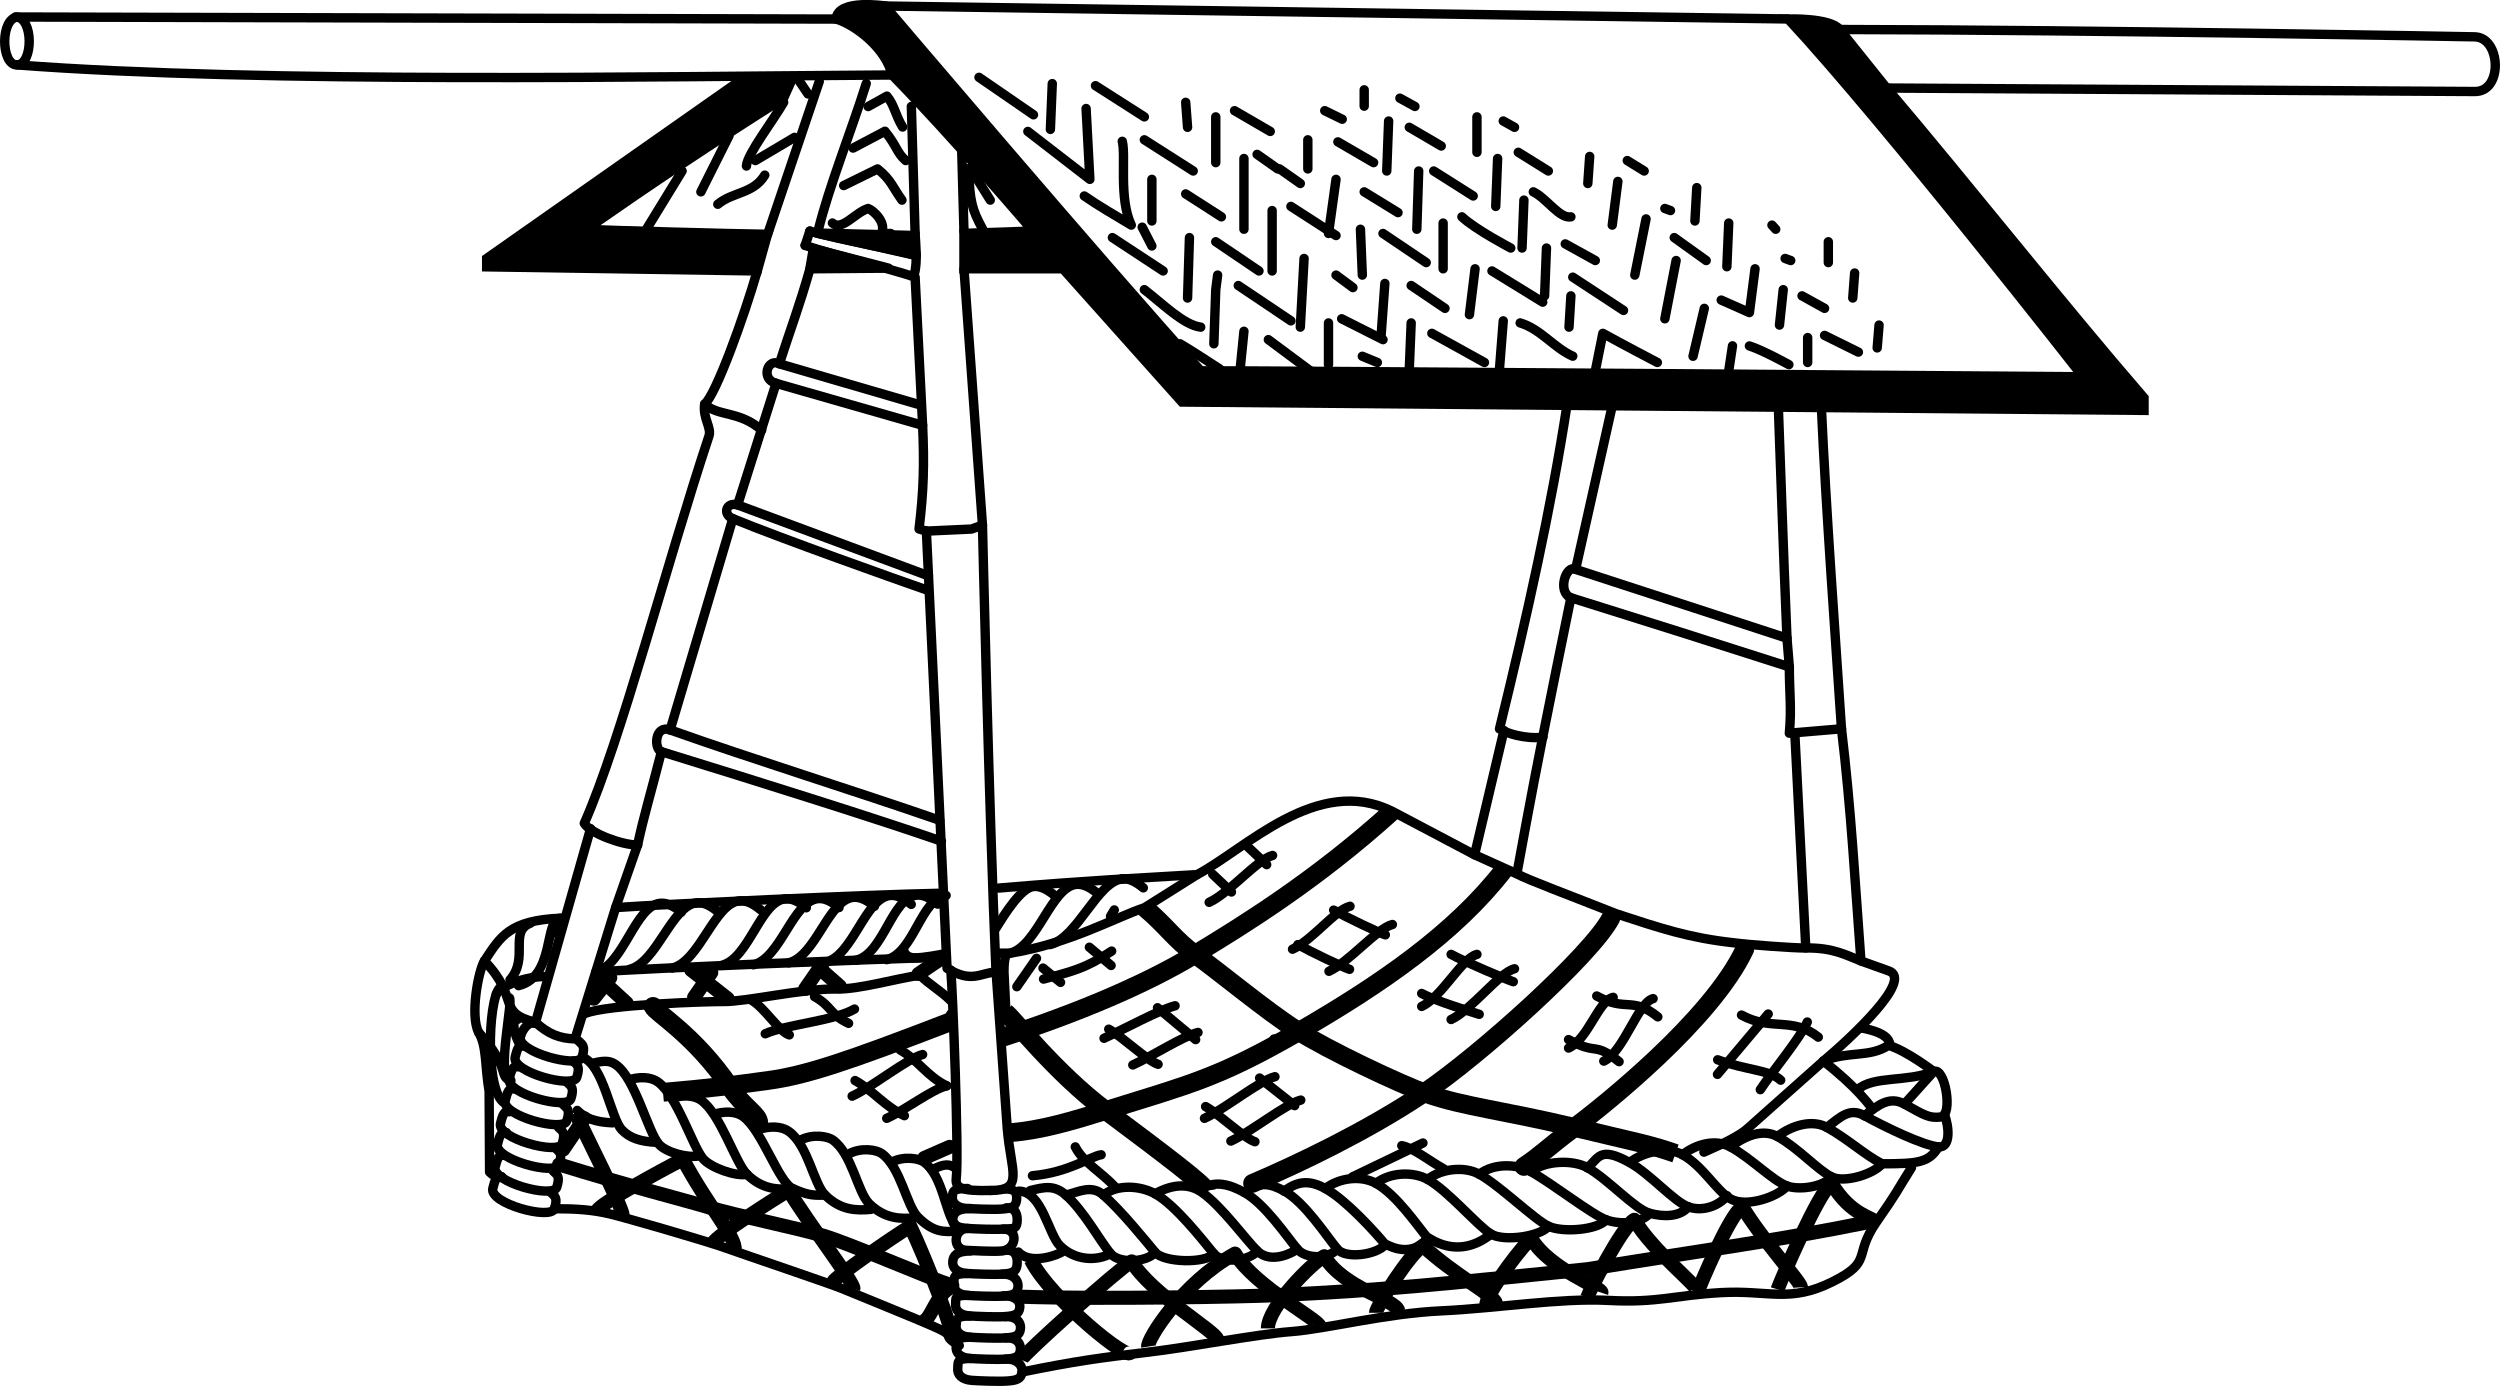 <?xml version="1.0" encoding="iso-8859-1"?>
<!-- Generator: Adobe Illustrator 11 Build 196, SVG Export Plug-In . SVG Version: 6.0.0 Build 78)  -->
<!DOCTYPE svg PUBLIC "-//W3C//DTD SVG 1.0//EN"    "http://www.w3.org/TR/2001/REC-SVG-20010904/DTD/svg10.dtd">
<svg  xmlns="http://www.w3.org/2000/svg" xmlns:xlink="http://www.w3.org/1999/xlink" xmlns:a="http://ns.adobe.com/AdobeSVGViewerExtensions/3.0/"
	 width="266.09" height="147.51" viewBox="0 0 266.09 147.51" style="overflow:visible;enable-background:new 0 0 266.09 147.51"
	 xml:space="preserve">
	<g id="Bild">
		<path style="stroke:#000000;" d="M127.8,39.47c2.39-0.06,93.9,0.63,93.9,0.63s-20.88-26.73-31.38-38.08c0,0,4.5-0.14,5.48,1.11l4.77,5.95
			c9.4,11.08,18.63,22.85,27.63,33.27v1.33l-102.4-0.89l-12.67-14.18l-10.53,0v-3.77l7.34-0.25c0,0-8.5-9.97-15-16.62
			c-0.6-2.66-3.62-5.19-5.94-5.95l0,0c0.11-2.17,5.19-1.39,5.19-1.39S117.2,27.73,127.8,39.47z"/>
		<path style="stroke:#000000;" d="M84.4,8.23l-1,2.22c-7.71,4.87-14,9.08-21,13.96c2.48,0.12,15.29,0.47,19.29,0.53l-1.09,3.9l-28.8-0.44
			v-0.89L79.27,8.23H84.4z"/>
		<line style="fill:none;stroke:#000000;stroke-linecap:round;stroke-linejoin:round;stroke-miterlimit:2;" x1="94.2" y1="0.64" x2="190.32" y2="2.02"/>
		<path style="fill:none;stroke:#000000;stroke-linecap:round;stroke-linejoin:round;stroke-miterlimit:2;" d="M89,2.03L1.95,1.81c-1.94,0-1.88,5.13-0.14,5.1C28,8.9,69.72,8.14,94.95,7.98"/>
		<path style="fill:none;stroke:#000000;stroke-linecap:round;stroke-linejoin:round;stroke-miterlimit:2;" d="M195.8,3.14c27.9,0.04,67.56,0.78,67.56,0.78c2.83,0,3.1,5.89,0.02,5.82l0,0l-62.6-0.37"/>
		<path style="stroke:#000000;stroke-linecap:round;stroke-linejoin:round;stroke-miterlimit:2;" d="M87.07,24.59c1.2-4.87,3.53-10.6,5.13-15.7"/>
		<line style="fill:none;stroke:#000000;stroke-linecap:round;stroke-linejoin:round;stroke-miterlimit:2;" x1="87.2" y1="8.67" x2="81.7" y2="24.94"/>
		<line style="fill:none;stroke:#000000;stroke-linecap:round;stroke-linejoin:round;stroke-miterlimit:2;" x1="86" y1="10" x2="84.8" y2="8.23"/>
		<line style="fill:none;stroke:#000000;stroke-linecap:round;stroke-linejoin:round;stroke-miterlimit:2;" x1="84.57" y1="14.62" x2="80.4" y2="17.09"/>
		<path style="fill:none;stroke:#000000;stroke-linecap:round;stroke-linejoin:round;stroke-miterlimit:2;" d="M79.45,17.67c0.04-1.22,2.91-4.93,3.96-6.78"/>
		<line style="fill:none;stroke:#000000;stroke-linecap:round;stroke-linejoin:round;stroke-miterlimit:2;" x1="104.2" y1="8.23" x2="110" y2="12.22"/>
		<line style="fill:none;stroke:#000000;stroke-linecap:round;stroke-linejoin:round;stroke-miterlimit:2;" x1="112" y1="8.9" x2="111.8" y2="13.77"/>
		<line style="fill:none;stroke:#000000;stroke-linecap:round;stroke-linejoin:round;stroke-miterlimit:2;" x1="121.8" y1="12.44" x2="116.6" y2="9.12"/>
		<line style="fill:none;stroke:#000000;stroke-linecap:round;stroke-linejoin:round;stroke-miterlimit:2;" x1="145.2" y1="9.56" x2="145.2" y2="11.3"/>
		<line style="fill:none;stroke:#000000;stroke-linecap:round;stroke-linejoin:round;stroke-miterlimit:2;" x1="97" y1="11.33" x2="97.4" y2="24.85"/>
		<path style="fill:none;stroke:#000000;stroke-linecap:round;stroke-linejoin:round;stroke-miterlimit:2;" d="M96.4,17.09c-1-0.89-0.87-1.45-2.21-3.12l-3.39,1.79"/>
		<path style="fill:none;stroke:#000000;stroke-linecap:round;stroke-linejoin:round;stroke-miterlimit:2;" d="M96.07,13.52c-0.79-1.29-0.88-2.35-1.67-3.29l-2,1.11"/>
		<line style="fill:none;stroke:#000000;stroke-linecap:round;stroke-linejoin:round;stroke-miterlimit:2;" x1="149" y1="10.45" x2="150.6" y2="11.33"/>
		<line style="fill:none;stroke:#000000;stroke-linecap:round;stroke-linejoin:round;stroke-miterlimit:2;" x1="126.2" y1="10.89" x2="126.4" y2="13.55"/>
		<polyline style="fill:none;stroke:#000000;stroke-linecap:round;stroke-linejoin:round;stroke-miterlimit:2;" points="115.6,11.55 116,19.09 109.4,13.99 "/>
		<line style="fill:none;stroke:#000000;stroke-linecap:round;stroke-linejoin:round;stroke-miterlimit:2;" x1="131.4" y1="11.78" x2="135.2" y2="13.99"/>
		<line style="fill:none;stroke:#000000;stroke-linecap:round;stroke-linejoin:round;stroke-miterlimit:2;" x1="141" y1="11.78" x2="142.86" y2="12.69"/>
		<line style="fill:none;stroke:#000000;stroke-linecap:round;stroke-linejoin:round;stroke-miterlimit:2;" x1="129.4" y1="12.44" x2="129.4" y2="17.31"/>
		<line style="fill:none;stroke:#000000;stroke-linecap:round;stroke-linejoin:round;stroke-miterlimit:2;" x1="157.2" y1="12.44" x2="157.2" y2="16.21"/>
		<line style="fill:none;stroke:#000000;stroke-linecap:round;stroke-linejoin:round;stroke-miterlimit:2;" x1="147.8" y1="12.88" x2="147.6" y2="18.2"/>
		<line style="fill:none;stroke:#000000;stroke-linecap:round;stroke-linejoin:round;stroke-miterlimit:2;" x1="160" y1="12.88" x2="161.2" y2="13.55"/>
		<line style="fill:none;stroke:#000000;stroke-linecap:round;stroke-linejoin:round;stroke-miterlimit:2;" x1="150" y1="13.55" x2="153.4" y2="15.54"/>
		<line style="fill:none;stroke:#000000;stroke-linecap:round;stroke-linejoin:round;stroke-miterlimit:2;" x1="77.6" y1="14.44" x2="74.6" y2="20.42"/>
		<line style="fill:none;stroke:#000000;stroke-linecap:round;stroke-linejoin:round;stroke-miterlimit:2;" x1="139.2" y1="14.88" x2="139.2" y2="17.98"/>
		<line style="fill:none;stroke:#000000;stroke-linecap:round;stroke-linejoin:round;stroke-miterlimit:2;" x1="121.8" y1="14.88" x2="127" y2="18.2"/>
		<path style="fill:none;stroke:#000000;stroke-linecap:round;stroke-linejoin:round;stroke-miterlimit:2;" d="M119.45,15.04c0.4,1.55-0.38,6.09,0.96,8.92c-1.71-1.03-3.4-1.99-5-3.1"/>
		<line style="fill:none;stroke:#000000;stroke-linecap:round;stroke-linejoin:round;stroke-miterlimit:2;" x1="142.4" y1="15.1" x2="146.2" y2="17.31"/>
		<line style="fill:none;stroke:#000000;stroke-linecap:round;stroke-linejoin:round;stroke-miterlimit:2;" x1="161.6" y1="16.21" x2="164.8" y2="18.2"/>
		<line style="fill:none;stroke:#000000;stroke-linecap:round;stroke-linejoin:round;stroke-miterlimit:2;" x1="133.8" y1="16.43" x2="136" y2="17.98"/>
		<line style="fill:none;stroke:#000000;stroke-linecap:round;stroke-linejoin:round;stroke-miterlimit:2;" x1="169.2" y1="16.65" x2="169" y2="19.53"/>
		<path style="fill:none;stroke:#000000;stroke-linecap:round;stroke-linejoin:round;stroke-miterlimit:2;" d="M103.07,17.95c0.19,3.57,0.33,4.24,1.53,6.46"/>
		<line style="fill:none;stroke:#000000;stroke-linecap:round;stroke-linejoin:round;stroke-miterlimit:2;" x1="102.6" y1="24.63" x2="102.36" y2="16.01"/>
		<line style="fill:none;stroke:#000000;stroke-linecap:round;stroke-linejoin:round;stroke-miterlimit:2;" x1="132.4" y1="16.87" x2="132.4" y2="24.4"/>
		<line style="fill:none;stroke:#000000;stroke-linecap:round;stroke-linejoin:round;stroke-miterlimit:2;" x1="159.4" y1="16.87" x2="159.2" y2="21.97"/>
		<line style="fill:none;stroke:#000000;stroke-linecap:round;stroke-linejoin:round;stroke-miterlimit:2;" x1="175" y1="18.2" x2="173.2" y2="17.09"/>
		<path style="fill:none;stroke:#000000;stroke-linecap:round;stroke-linejoin:round;stroke-miterlimit:2;" d="M96,21.3c-0.97-1.33-1.14-2.16-2.6-3.32l-3.6,1.77"/>
		<line style="fill:none;stroke:#000000;stroke-linecap:round;stroke-linejoin:round;stroke-miterlimit:2;" x1="68.8" y1="24.4" x2="72.6" y2="18.2"/>
		<line style="fill:none;stroke:#000000;stroke-linecap:round;stroke-linejoin:round;stroke-miterlimit:2;" x1="151" y1="18.2" x2="150.8" y2="24.4"/>
		<line style="fill:none;stroke:#000000;stroke-linecap:round;stroke-linejoin:round;stroke-miterlimit:2;" x1="152.6" y1="18.2" x2="156.8" y2="20.86"/>
		<line style="fill:none;stroke:#000000;stroke-linecap:round;stroke-linejoin:round;stroke-miterlimit:2;" x1="103.6" y1="18.42" x2="105.4" y2="21.3"/>
		<path style="fill:none;stroke:#000000;stroke-linecap:round;stroke-linejoin:round;stroke-miterlimit:2;" d="M81.4,18.64c-1.2,1.99-3.4,1.77-5,3.1"/>
		<line style="fill:none;stroke:#000000;stroke-linecap:round;stroke-linejoin:round;stroke-miterlimit:2;" x1="136.2" y1="17.98" x2="138.4" y2="19.53"/>
		<line style="fill:none;stroke:#000000;stroke-linecap:round;stroke-linejoin:round;stroke-miterlimit:2;" x1="122.6" y1="19.09" x2="122.6" y2="23.52"/>
		<line style="fill:none;stroke:#000000;stroke-linecap:round;stroke-linejoin:round;stroke-miterlimit:2;" x1="141.4" y1="24.85" x2="142.2" y2="19.09"/>
		<line style="fill:none;stroke:#000000;stroke-linecap:round;stroke-linejoin:round;stroke-miterlimit:2;" x1="172.2" y1="19.31" x2="171.6" y2="23.96"/>
		<line style="fill:none;stroke:#000000;stroke-linecap:round;stroke-linejoin:round;stroke-miterlimit:2;" x1="180.6" y1="19.97" x2="180.4" y2="23.52"/>
		<line style="fill:none;stroke:#000000;stroke-linecap:round;stroke-linejoin:round;stroke-miterlimit:2;" x1="145.2" y1="20.42" x2="148.8" y2="22.63"/>
		<path style="fill:none;stroke:#000000;stroke-linecap:round;stroke-linejoin:round;stroke-miterlimit:2;" d="M167.2,23.08c-1.2,0.22-2.6-1.99-4-2.66"/>
		<line style="fill:none;stroke:#000000;stroke-linecap:round;stroke-linejoin:round;stroke-miterlimit:2;" x1="126.2" y1="20.64" x2="130" y2="23.08"/>
		<line style="fill:none;stroke:#000000;stroke-linecap:round;stroke-linejoin:round;stroke-miterlimit:2;" x1="162.2" y1="21.3" x2="162" y2="26.4"/>
		<path style="fill:none;stroke:#000000;stroke-linecap:round;stroke-linejoin:round;stroke-miterlimit:2;" d="M94.8,24.85h-1c0.6-1.11-0.8-2.44-1.4-2.66c-1.4,0.44-2.8,2.44-3.8,1.55"/>
		<line style="fill:none;stroke:#000000;stroke-linecap:round;stroke-linejoin:round;stroke-miterlimit:2;" x1="137.4" y1="21.97" x2="142.2" y2="25.07"/>
		<line style="fill:none;stroke:#000000;stroke-linecap:round;stroke-linejoin:round;stroke-miterlimit:2;" x1="177.2" y1="22.19" x2="177.8" y2="22.41"/>
		<line style="fill:none;stroke:#000000;stroke-linecap:round;stroke-linejoin:round;stroke-miterlimit:2;" x1="135.4" y1="22.41" x2="135.4" y2="28.84"/>
		<path style="fill:none;stroke:#000000;stroke-linecap:round;stroke-linejoin:round;stroke-miterlimit:2;" d="M160.8,26.4c0,0-3.8-1.99-5.2-3.32"/>
		<line style="fill:none;stroke:#000000;stroke-linecap:round;stroke-linejoin:round;stroke-miterlimit:2;" x1="175.2" y1="23.3" x2="174" y2="29.28"/>
		<line style="fill:none;stroke:#000000;stroke-linecap:round;stroke-linejoin:round;stroke-miterlimit:2;" x1="153.6" y1="23.74" x2="153.6" y2="28.61"/>
		<line style="fill:none;stroke:#000000;stroke-linecap:round;stroke-linejoin:round;stroke-miterlimit:2;" x1="184" y1="23.74" x2="183.8" y2="28.39"/>
		<line style="fill:none;stroke:#000000;stroke-linecap:round;stroke-linejoin:round;stroke-miterlimit:2;" x1="189" y1="24.4" x2="188.6" y2="23.96"/>
		<line style="fill:none;stroke:#000000;stroke-linecap:round;stroke-linejoin:round;stroke-miterlimit:2;" x1="121.57" y1="24.18" x2="122.6" y2="26.18"/>
		<line style="fill:none;stroke:#000000;stroke-linecap:round;stroke-linejoin:round;stroke-miterlimit:2;" x1="144.8" y1="24.4" x2="145" y2="29.28"/>
		<line style="fill:none;stroke:#000000;stroke-linecap:round;stroke-linejoin:round;stroke-miterlimit:2;" x1="147.2" y1="24.85" x2="151.8" y2="27.95"/>
		<path style="fill:none;stroke:#000000;stroke-linecap:round;stroke-linejoin:round;stroke-miterlimit:2;" d="M82.95,38.72c1.25-3.88,2.12-6.09,3.26-10.1"/>
		<line style="fill:none;stroke:#000000;stroke-linecap:round;stroke-linejoin:round;stroke-miterlimit:2;" x1="118.4" y1="25.29" x2="123.8" y2="28.84"/>
		<line style="fill:none;stroke:#000000;stroke-linecap:round;stroke-linejoin:round;stroke-miterlimit:2;" x1="126.6" y1="25.29" x2="126.4" y2="31.72"/>
		<line style="fill:none;stroke:#000000;stroke-linecap:round;stroke-linejoin:round;stroke-miterlimit:2;" x1="181.6" y1="27.73" x2="178.2" y2="25.29"/>
		<line style="fill:none;stroke:#000000;stroke-linecap:round;stroke-linejoin:round;stroke-miterlimit:2;" x1="194.6" y1="25.73" x2="194.6" y2="27.95"/>
		<line style="fill:none;stroke:#000000;stroke-linecap:round;stroke-linejoin:round;stroke-miterlimit:2;" x1="166.6" y1="25.96" x2="169.8" y2="27.73"/>
		<line style="fill:none;stroke:#000000;stroke-linecap:round;stroke-linejoin:round;stroke-miterlimit:2;" x1="164.6" y1="26.4" x2="164.4" y2="31.49"/>
		<line style="fill:none;stroke:#000000;stroke-linecap:round;stroke-linejoin:round;stroke-miterlimit:2;" x1="134" y1="28.84" x2="129.4" y2="25.73"/>
		<line style="fill:none;stroke:#000000;stroke-linecap:round;stroke-linejoin:round;stroke-miterlimit:2;" x1="138.8" y1="27.51" x2="138.4" y2="34.82"/>
		<line style="fill:none;stroke:#000000;stroke-linecap:round;stroke-linejoin:round;stroke-miterlimit:2;" x1="190" y1="27.51" x2="190.6" y2="27.73"/>
		<line style="fill:none;stroke:#000000;stroke-linecap:round;stroke-linejoin:round;stroke-miterlimit:2;" x1="178.4" y1="27.73" x2="177.2" y2="33.93"/>
		<line style="fill:none;stroke:#000000;stroke-linecap:round;stroke-linejoin:round;stroke-miterlimit:2;" x1="131.07" y1="94.94" x2="129.08" y2="93.06"/>
		<line style="fill:none;stroke:#000000;stroke-linecap:round;stroke-linejoin:round;stroke-miterlimit:2;" x1="134.82" y1="92.03" x2="132.83" y2="90.15"/>
		<path style="fill:none;stroke:#000000;stroke-linecap:round;stroke-linejoin:round;stroke-miterlimit:2;" d="M116.8,95.08c-0.9-0.75-1.63-1.01-2.25-0.95c-2.67,0.28-4.12,6.6-7.05,7.32h-1.5"/>
		<path style="fill:none;stroke:#000000;stroke-linecap:round;stroke-linejoin:round;stroke-miterlimit:2;" d="M76.41,97.04c-0.9-0.75-1.63-1.02-2.25-0.95c-2.67,0.28-4.23,6.36-7.15,7.08"/>
		<path style="fill:none;stroke:#000000;stroke-linecap:round;stroke-linejoin:round;stroke-miterlimit:2;" d="M72.51,97.09c-0.9-0.75-1.63-1.01-2.25-0.95c-2.67,0.28-3.89,6.59-6.82,7.31"/>
		<path style="fill:none;stroke:#000000;stroke-linecap:round;stroke-linejoin:round;stroke-miterlimit:2;" d="M59.13,99.3c-0.38-0.83,1.77-1.7,0.47-1.56c-1.68,0.18-0.52,6.21-4.41,7.17"/>
		<path style="fill:none;stroke:#000000;stroke-linecap:round;stroke-linejoin:round;stroke-miterlimit:2;" d="M56.45,98.26c-2.31,0.9-0.12,3.71-2.17,6.03"/>
		<path style="fill:none;stroke:#000000;stroke-linecap:round;stroke-linejoin:round;stroke-miterlimit:2;" d="M80.95,96.83c-0.9-0.75-1.63-1.01-2.25-0.95c-2.67,0.28-4.21,6.43-7.13,7.15"/>
		<path style="fill:none;stroke:#000000;stroke-linecap:round;stroke-linejoin:round;stroke-miterlimit:2;" d="M85.82,96.62c-0.9-0.75-1.63-1.01-2.25-0.95c-2.67,0.28-3.83,6.36-6.76,7.08"/>
		<path style="fill:none;stroke:#000000;stroke-linecap:round;stroke-linejoin:round;stroke-miterlimit:2;" d="M89.3,96.6c-0.9-0.75-1.63-1.02-2.25-0.95c-2.67,0.28-3.94,6.32-6.86,7.04"/>
		<path style="fill:none;stroke:#000000;stroke-linecap:round;stroke-linejoin:round;stroke-miterlimit:2;" d="M93.07,96.46c-0.9-0.75-1.63-1.01-2.25-0.95c-2.67,0.28-3.96,6.25-6.88,6.97"/>
		<path style="fill:none;stroke:#000000;stroke-linecap:round;stroke-linejoin:round;stroke-miterlimit:2;" d="M96.99,96.26c-0.9-0.75-1.63-1.01-2.25-0.95c-2.67,0.28-3.94,6.39-6.86,7.11"/>
		<path style="fill:none;stroke:#000000;stroke-linecap:round;stroke-linejoin:round;stroke-miterlimit:2;" d="M99.8,96.23c-0.9-0.75-1.63-1.02-2.24-0.95c-2.67,0.28-3.5,6.2-6.42,6.92"/>
		<path style="fill:none;stroke:#000000;stroke-linecap:round;stroke-linejoin:round;stroke-miterlimit:2;" d="M100.7,95.31c-2.67,0.28-3.41,6.11-6.33,6.83"/>
		<path style="fill:none;stroke:#000000;stroke-linecap:round;stroke-linejoin:round;stroke-miterlimit:2;" d="M103.41,96.16"/>
		<path style="fill:none;stroke:#000000;stroke-linecap:round;stroke-linejoin:round;stroke-miterlimit:2;" d="M106.01,103.45c-0.75-17.58-1.44-47.56-1.44-47.56l-1.97-27.27"/>
		<polyline style="fill:none;stroke:#000000;stroke-linecap:round;stroke-linejoin:round;stroke-miterlimit:2;" points="104.57,55.89 103.4,56.31 98.6,56.53 "/>
		<path style="fill:none;stroke:#000000;stroke-linecap:round;stroke-linejoin:round;stroke-miterlimit:2;" d="M97.4,24.85c0.04,0.99,0.29,3.01-0.08,4.31"/>
		<line style="fill:none;stroke:#000000;stroke-linecap:round;stroke-linejoin:round;stroke-miterlimit:2;" x1="98.2" y1="45.27" x2="82.6" y2="40.8"/>
		<line style="fill:none;stroke:#000000;stroke-linecap:round;stroke-linejoin:round;stroke-miterlimit:2;" x1="82.6" y1="40.8" x2="78.51" y2="53.74"/>
		<path style="fill:none;stroke:#000000;stroke-linecap:round;stroke-linejoin:round;stroke-miterlimit:2;" d="M98.6,56.53l2.2,46.53c2.64,1.64,3.58,0.46,5.21,0.4"/>
		<line style="fill:none;stroke:#000000;stroke-linecap:round;stroke-linejoin:round;stroke-miterlimit:2;" x1="101.2" y1="107.93" x2="101" y2="108.37"/>
		<path style="fill:none;stroke:#000000;stroke-linecap:round;stroke-linejoin:round;stroke-miterlimit:2;" d="M70.4,80.01c-1.12,4.4-1.87,6.8-2.54,9.94"/>
		<path style="fill:none;stroke:#000000;stroke-linecap:round;stroke-linejoin:round;stroke-miterlimit:2;" d="M83.8,96.41"/>
		<path style="fill:none;stroke:#000000;stroke-linecap:round;stroke-linejoin:round;stroke-miterlimit:2;" d="M70,96.85"/>
		<path style="fill:none;stroke:#000000;stroke-linecap:round;stroke-linejoin:round;stroke-miterlimit:2;" d="M65.53,96.6"/>
		<path style="fill:none;stroke:#000000;stroke-linecap:round;stroke-linejoin:round;stroke-miterlimit:2;" d="M62.86,88.2L57,108.81c1.38,1.28,2.61,1.72,4.2,1.77l4.33-13.99l2.33-6.65"/>
		<path style="fill:none;stroke:#000000;stroke-linecap:round;stroke-linejoin:round;stroke-miterlimit:2;" d="M75,43.01c-0.22,1.52,0.78,2.53,0.45,3.43c-4.49,13.52-9.34,32.33-13.26,41.19c0.61,1.06,4,2.31,5.67,2.31"
			/>
		<path style="fill:none;stroke:#000000;stroke-linecap:round;stroke-linejoin:round;stroke-miterlimit:2;" d="M81.07,45.78C78.7,43.7,76.4,44.34,75,43.01c1.19-0.97,4.2-9.31,5.6-14.18"/>
		<path style="fill:none;stroke:#000000;stroke-linecap:round;stroke-linejoin:round;stroke-miterlimit:2;" d="M82.6,40.8c-1.66-0.42-0.91-2.73,0.34-2.08l14.94,4.36"/>
		<line style="fill:none;stroke:#000000;stroke-linecap:round;stroke-linejoin:round;stroke-miterlimit:2;" x1="157" y1="28.61" x2="156.4" y2="33.49"/>
		<polyline style="fill:none;stroke:#000000;stroke-linecap:round;stroke-linejoin:round;stroke-miterlimit:2;" points="183.2,31.94 186.2,33.27 186.8,28.61 "/>
		<line style="fill:none;stroke:#000000;stroke-linecap:round;stroke-linejoin:round;stroke-miterlimit:2;" x1="158.8" y1="28.84" x2="164.2" y2="32.16"/>
		<line style="fill:none;stroke:#000000;stroke-linecap:round;stroke-linejoin:round;stroke-miterlimit:2;" x1="197.4" y1="29.06" x2="197.2" y2="31.72"/>
		<path style="fill:none;stroke:#000000;stroke-linecap:round;stroke-linejoin:round;stroke-miterlimit:2;" d="M144,30.61c0,0-1.2-0.89-1.8-1.33"/>
		<line style="fill:none;stroke:#000000;stroke-linecap:round;stroke-linejoin:round;stroke-miterlimit:2;" x1="167.4" y1="29.5" x2="172.8" y2="33.04"/>
		<line style="fill:none;stroke:#000000;stroke-linecap:round;stroke-linejoin:round;stroke-miterlimit:2;" x1="147.2" y1="36.15" x2="142.8" y2="33.93"/>
		<line style="fill:none;stroke:#000000;stroke-linecap:round;stroke-linejoin:round;stroke-miterlimit:2;" x1="147" y1="35.7" x2="147.4" y2="30.17"/>
		<line style="fill:none;stroke:#000000;stroke-linecap:round;stroke-linejoin:round;stroke-miterlimit:2;" x1="131.8" y1="30.39" x2="137.4" y2="34.15"/>
		<line style="fill:none;stroke:#000000;stroke-linecap:round;stroke-linejoin:round;stroke-miterlimit:2;" x1="150.2" y1="30.39" x2="153.8" y2="32.82"/>
		<path style="fill:none;stroke:#000000;stroke-linecap:round;stroke-linejoin:round;stroke-miterlimit:2;" d="M127.8,34.82c-1.8-0.22-4-2.44-6-3.99"/>
		<polyline style="fill:none;stroke:#000000;stroke-linecap:round;stroke-linejoin:round;stroke-miterlimit:2;" points="129.2,36.59 129.4,30.83 129.6,29.28 "/>
		<line style="fill:none;stroke:#000000;stroke-linecap:round;stroke-linejoin:round;stroke-miterlimit:2;" x1="189.8" y1="30.83" x2="189.4" y2="34.6"/>
		<line style="fill:none;stroke:#000000;stroke-linecap:round;stroke-linejoin:round;stroke-miterlimit:2;" x1="167.2" y1="31.49" x2="167" y2="34.82"/>
		<line style="fill:none;stroke:#000000;stroke-linecap:round;stroke-linejoin:round;stroke-miterlimit:2;" x1="191.8" y1="31.49" x2="194.2" y2="32.82"/>
		<line style="fill:none;stroke:#000000;stroke-linecap:round;stroke-linejoin:round;stroke-miterlimit:2;" x1="181.4" y1="32.82" x2="180.2" y2="37.92"/>
		<line style="fill:none;stroke:#000000;stroke-linecap:round;stroke-linejoin:round;stroke-miterlimit:2;" x1="160" y1="34.15" x2="159.6" y2="39.25"/>
		<path style="fill:none;stroke:#000000;stroke-linecap:round;stroke-linejoin:round;stroke-miterlimit:2;" d="M161.8,34.37c2.2,0.66,3.6,2.66,5.6,3.54"/>
		<line style="fill:none;stroke:#000000;stroke-linecap:round;stroke-linejoin:round;stroke-miterlimit:2;" x1="141.4" y1="38.81" x2="141.4" y2="34.37"/>
		<line style="fill:none;stroke:#000000;stroke-linecap:round;stroke-linejoin:round;stroke-miterlimit:2;" x1="150.2" y1="34.37" x2="150" y2="39.25"/>
		<line style="fill:none;stroke:#000000;stroke-linecap:round;stroke-linejoin:round;stroke-miterlimit:2;" x1="200" y1="34.6" x2="199.8" y2="37.03"/>
		<line style="fill:none;stroke:#000000;stroke-linecap:round;stroke-linejoin:round;stroke-miterlimit:2;" x1="132.4" y1="35.26" x2="132" y2="39.25"/>
		<path style="fill:none;stroke:#000000;stroke-linecap:round;stroke-linejoin:round;stroke-miterlimit:2;" d="M176.4,38.58c0,0-3.8-1.99-5.8-3.1l-0.8,3.99"/>
		<line style="fill:none;stroke:#000000;stroke-linecap:round;stroke-linejoin:round;stroke-miterlimit:2;" x1="152.4" y1="35.48" x2="158" y2="38.58"/>
		<line style="fill:none;stroke:#000000;stroke-linecap:round;stroke-linejoin:round;stroke-miterlimit:2;" x1="194.2" y1="35.7" x2="197.8" y2="37.48"/>
		<line style="fill:none;stroke:#000000;stroke-linecap:round;stroke-linejoin:round;stroke-miterlimit:2;" x1="192.4" y1="35.93" x2="192.4" y2="38.58"/>
		<path style="fill:none;stroke:#000000;stroke-linecap:round;stroke-linejoin:round;stroke-miterlimit:2;" d="M129.82,39.27c0,0-3.42-2.24-4.22-2.68"/>
		<line style="fill:none;stroke:#000000;stroke-linecap:round;stroke-linejoin:round;stroke-miterlimit:2;" x1="184.4" y1="36.81" x2="184" y2="39.47"/>
		<path style="fill:none;stroke:#000000;stroke-linecap:round;stroke-linejoin:round;stroke-miterlimit:2;" d="M190.4,38.81c0,0-2.8-1.55-4.2-1.99"/>
		<line style="fill:none;stroke:#000000;stroke-linecap:round;stroke-linejoin:round;stroke-miterlimit:2;" x1="139.57" y1="39.55" x2="135" y2="36.15"/>
		<line style="fill:none;stroke:#000000;stroke-linecap:round;stroke-linejoin:round;stroke-miterlimit:2;" x1="145" y1="37.92" x2="146.6" y2="38.58"/>
		<line style="fill:none;stroke:#000000;stroke-linecap:round;stroke-linejoin:round;stroke-miterlimit:2;" x1="85.7" y1="26.12" x2="86.2" y2="24.59"/>
		<path style="fill:none;stroke:#000000;stroke-linecap:round;stroke-linejoin:round;stroke-miterlimit:2;" d="M160.07,77.77c0.07,0.16,2.12,0.92,4.13,0.7"/>
		<polyline style="fill:none;stroke:#000000;stroke-linecap:round;stroke-linejoin:round;stroke-miterlimit:2;" points="171.61,43.15 167.7,60.6 190.2,67.93 "/>
		<path style="fill:none;stroke:#000000;stroke-linecap:round;stroke-linejoin:round;stroke-miterlimit:2;" d="M167.2,63.62c-1.5-0.62-0.5-3.58,0.5-3.02"/>
		<path style="fill:none;stroke:#000000;stroke-linecap:round;stroke-linejoin:round;stroke-miterlimit:2;" d="M164.2,78.46c0.82-4.08,1.98-9.94,3-14.84c7.62,2.38,15.67,4.92,23.25,7.36"/>
		<path style="fill:none;stroke:#000000;stroke-linecap:round;stroke-linejoin:round;stroke-miterlimit:2;" d="M164.2,78.46c-1.14,5.68-2.75,14.53-2.75,14.53"/>
		<path style="fill:none;stroke:#000000;stroke-linecap:round;stroke-linejoin:round;stroke-miterlimit:2;" d="M159.6,77.58c2.92-11.93,5.53-23.67,7.18-34.43"/>
		<path style="fill:none;stroke:#000000;stroke-linecap:round;stroke-linejoin:round;stroke-miterlimit:2;" d="M199.32,118.06c-0.28-0.35-1.65-2.33-5.25-5.12"/>
		<path style="fill:none;stroke:#000000;stroke-linecap:round;stroke-linejoin:round;stroke-miterlimit:2;" d="M185.2,120.97"/>
		<path style="fill:none;stroke:#000000;stroke-linecap:round;stroke-linejoin:round;stroke-miterlimit:2;" d="M189.53,114.97c-1.2-1.11-3.71-1.06-6.71-2.17"/>
		<line style="fill:none;stroke:#000000;stroke-linecap:round;stroke-linejoin:round;stroke-miterlimit:2;" x1="182.8" y1="114.35" x2="188.2" y2="107.93"/>
		<path style="fill:none;stroke:#000000;stroke-linecap:round;stroke-linejoin:round;stroke-miterlimit:2;" d="M192.36,108.78c-0.8,1.77-3.8,5.36-5,7.2"/>
		<path style="fill:none;stroke:#000000;stroke-linecap:round;stroke-linejoin:round;stroke-miterlimit:2;" d="M198.07,102.27c-0.6-7.98-1.04-16.11-2.07-24.7c-0.64-9.69-1.64-23.17-2.14-34.24"/>
		<path style="fill:none;stroke:#000000;stroke-linecap:round;stroke-linejoin:round;stroke-miterlimit:2;" d="M98.6,56.53l-0.78-0.23c0.5-4.15,0.56-6.92,0.38-11.03L97.4,29.5c-2.83-0.96-8.21-2.21-11.71-3.38"/>
		<path style="fill:none;stroke:#000000;stroke-linecap:round;stroke-linejoin:round;stroke-miterlimit:2;" d="M189.28,43.33c0.37,9.72,0.44,13.13,0.92,24.6l0.25,3.05c0,2.77,0.25,4.38,0,7.06l0,0l0.58-0.05l4.98-0.42"
			/>
		<line style="fill:none;stroke:#000000;stroke-linecap:round;stroke-linejoin:round;stroke-miterlimit:2;" x1="156.95" y1="90.97" x2="160.07" y2="77.77"/>
		<line style="fill:none;stroke:#000000;stroke-linecap:round;stroke-linejoin:round;stroke-miterlimit:2;" x1="118.6" y1="96.85" x2="118.2" y2="97.52"/>
		<line style="fill:none;stroke:#000000;stroke-linecap:round;stroke-linejoin:round;stroke-miterlimit:2;" x1="108.23" y1="105.02" x2="110.32" y2="102"/>
		<line style="fill:none;stroke:#000000;stroke-linecap:round;stroke-linejoin:round;stroke-miterlimit:2;" x1="72.8" y1="102.83" x2="72.8" y2="102.83"/>
		<line style="fill:none;stroke:#000000;stroke-linecap:round;stroke-linejoin:round;stroke-miterlimit:2;" x1="120.4" y1="104.6" x2="120.4" y2="104.6"/>
		<path style="fill:none;stroke:#000000;stroke-linecap:round;stroke-linejoin:round;stroke-miterlimit:2;" d="M62.26,107.88c2.25-0.97,13.28-1.3,14.74-1.28c2.38,0.04,8.45-1.4,12-1.33c2.5,0.05,6.44-1.15,8.94-1.47
			c0.94,0.97,2.12,1.59,3.25,2.7"/>
		<line style="fill:none;stroke:#000000;stroke-linecap:round;stroke-linejoin:round;stroke-miterlimit:2;" x1="116.6" y1="106.38" x2="116.6" y2="106.38"/>
		<path style="fill:none;stroke:#000000;stroke-linecap:round;stroke-linejoin:round;stroke-miterlimit:2;" d="M68.4,107.04"/>
		<line style="fill:none;stroke:#000000;stroke-linecap:round;stroke-linejoin:round;stroke-miterlimit:2;" x1="113" y1="107.71" x2="113" y2="107.71"/>
		<line style="fill:none;stroke:#000000;stroke-linecap:round;stroke-linejoin:round;stroke-miterlimit:2;" x1="135.6" y1="110.59" x2="135.8" y2="110.59"/>
		<line style="fill:none;stroke:#000000;stroke-linecap:round;stroke-linejoin:round;stroke-miterlimit:2;" x1="134.07" y1="114.74" x2="137.8" y2="117.68"/>
		<line style="fill:none;stroke:#000000;stroke-linecap:round;stroke-linejoin:round;stroke-miterlimit:2;" x1="123.2" y1="107.26" x2="127.26" y2="110.65"/>
		<line style="fill:none;stroke:#000000;stroke-linecap:round;stroke-linejoin:round;stroke-miterlimit:2;" x1="115.95" y1="100.82" x2="118.26" y2="102.76"/>
		<line style="fill:none;stroke:#000000;stroke-linecap:round;stroke-linejoin:round;stroke-miterlimit:2;" x1="111.01" y1="103.04" x2="112.88" y2="104.56"/>
		<path style="fill:none;stroke:#000000;stroke-linecap:round;stroke-linejoin:round;stroke-miterlimit:2;" d="M65.4,119.23"/>
		<path style="fill:none;stroke:#000000;stroke-linecap:round;stroke-linejoin:round;stroke-miterlimit:2;" d="M90,122.77"/>
		<path style="fill:none;stroke:#000000;stroke-linecap:round;stroke-linejoin:round;stroke-miterlimit:2;" d="M101.73,124.65"/>
		<path style="fill:none;stroke:#000000;stroke-linecap:round;stroke-linejoin:round;stroke-miterlimit:2;" d="M99.7,122.77"/>
		<path style="fill:none;stroke:#000000;stroke-linecap:round;stroke-linejoin:round;stroke-miterlimit:2;" d="M101.16,131.79"/>
		<path style="fill:none;stroke:#000000;stroke-linecap:round;stroke-linejoin:round;stroke-miterlimit:2;" d="M105.42,126.71c-2.98,0.07-3.77-0.21-3.64-1.3c0.3-2.61-0.39-20.15-0.58-22.16"/>
		<path style="fill:none;stroke:#000000;stroke-linecap:round;stroke-linejoin:round;stroke-miterlimit:2;" d="M105.42,126.71c3.66,0,2.16-2,1.79-6.6l-1.19-16.66"/>
		<path style="fill:none;stroke:#000000;stroke-linecap:round;stroke-linejoin:round;stroke-miterlimit:2;" d="M109.89,125.14c3.9-0.35,6.22-2.08,7.31-2.23"/>
		<path style="fill:none;stroke:#000000;stroke-linecap:round;stroke-linejoin:round;stroke-miterlimit:2;" d="M114.45,122.07c0.83,1.66,2.85,2.74,4.25,4.29"/>
		<path style="fill:none;stroke:#000000;stroke-linecap:round;stroke-linejoin:round;stroke-miterlimit:2;" d="M151.2,122.11"/>
		<path style="fill:none;stroke:#000000;stroke-linecap:round;stroke-linejoin:round;stroke-miterlimit:2;" d="M153.7,124.43c-1.5-0.83-3.3-2.27-4.5-2.49"/>
		<line style="fill:none;stroke:#000000;stroke-linecap:round;stroke-linejoin:round;stroke-miterlimit:2;" x1="151.45" y1="121.66" x2="143.95" y2="125.26"/>
		<path style="fill:none;stroke:#000000;stroke-linecap:round;stroke-linejoin:round;stroke-miterlimit:2;" d="M108.68,127.86"/>
		<path style="fill:none;stroke:#000000;stroke-linecap:round;stroke-linejoin:round;stroke-miterlimit:2;" d="M103.88,129.17"/>
		<path style="fill:none;stroke:#000000;stroke-linecap:round;stroke-linejoin:round;stroke-miterlimit:2;" d="M1.66,1.8c1.94,0,1.88,5.13,0.14,5.1"/>
		<path style="fill:none;stroke:#000000;stroke-linecap:round;stroke-linejoin:round;stroke-miterlimit:2;" d="M97.49,27.19c-2.54-0.72-8.23-1.69-11.29-2.59"/>
		<polygon style="stroke:#000000;stroke-linecap:round;stroke-linejoin:round;stroke-miterlimit:2;" points="97.49,27.19 86.88,24.8 97.21,25.06 "/>
		<polygon style="stroke:#000000;stroke-linecap:round;stroke-linejoin:round;stroke-miterlimit:2;" points="86.2,28.61 94.57,28.54 86.57,26.46 "/>
		<path style="fill:none;stroke:#000000;stroke-linecap:round;stroke-linejoin:round;stroke-miterlimit:2;" d="M141.95,96.87c1.38,0.77,4.78,2.4,5.5,2.63"/>
		<path style="fill:none;stroke:#000000;stroke-linecap:round;stroke-linejoin:round;stroke-miterlimit:2;" d="M138.14,100.54c1.38,0.77,4.78,2.4,5.5,2.63"/>
		<path style="fill:none;stroke:#000000;stroke-linecap:round;stroke-linejoin:round;stroke-miterlimit:2;" d="M151.32,105.74c1.38,0.77,5.4,1.99,6.12,2.22"/>
		<path style="fill:none;stroke:#000000;stroke-linecap:round;stroke-linejoin:round;stroke-miterlimit:2;" d="M128.32,117.78c1.44,0.8,4.14,3.39,5.25,3.74"/>
		<path style="fill:none;stroke:#000000;stroke-linecap:round;stroke-linejoin:round;stroke-miterlimit:2;" d="M79.95,106.43c1.44,0.8,2.94,3.36,4.06,3.72"/>
		<path style="fill:none;stroke:#000000;stroke-linecap:round;stroke-linejoin:round;stroke-miterlimit:2;" d="M91.01,115.01c1.86,1.03,3.19,2.77,5.25,3.74"/>
		<path style="fill:none;stroke:#000000;stroke-linecap:round;stroke-linejoin:round;stroke-miterlimit:2;" d="M86.7,106.08c1.86,1.03,1.56,1.87,3.62,2.84"/>
		<path style="fill:none;stroke:#000000;stroke-linecap:round;stroke-linejoin:round;stroke-miterlimit:2;" d="M95.82,111.76c1.86,1.03,2.88,2.84,4.94,3.81"/>
		<path style="fill:none;stroke:#000000;stroke-linecap:round;stroke-linejoin:round;stroke-miterlimit:2;" d="M118.01,109.54c1.44,0.8,4.14,3.39,5.25,3.74"/>
		<path style="fill:none;stroke:#000000;stroke-linecap:round;stroke-linejoin:round;stroke-miterlimit:2;" d="M169.95,106.01c3.14,1.74,3.75,0,6.5,2.22"/>
		<path style="fill:none;stroke:#000000;stroke-linecap:round;stroke-linejoin:round;stroke-miterlimit:2;" d="M185.36,108.04c3.14,1.74,5.42,0.14,8.17,2.35"/>
		<path style="fill:none;stroke:#000000;stroke-linecap:round;stroke-linejoin:round;stroke-miterlimit:2;" d="M166.95,110.65c3.14,1.74,2.62,0.14,5.38,2.35"/>
		<path style="fill:none;stroke:#000000;stroke-linecap:round;stroke-linejoin:round;stroke-miterlimit:2;" d="M154.45,101.58c1.38,0.77,5.9,2.68,6.62,2.91"/>
		<path style="fill:none;stroke:#000000;stroke-linecap:round;stroke-linejoin:round;stroke-miterlimit:2;" d="M137.57,101.03c2.12-0.97,4.5-4.15,6.12-4.57"/>
		<path style="fill:none;stroke:#000000;stroke-linecap:round;stroke-linejoin:round;stroke-miterlimit:2;" d="M151.32,107.12c2.12-0.97,4.25-5.12,5.88-5.54"/>
		<path style="fill:none;stroke:#000000;stroke-linecap:round;stroke-linejoin:round;stroke-miterlimit:2;" d="M128.2,119.03c2.12-0.97,5.88-4.02,7.5-4.43"/>
		<path style="fill:none;stroke:#000000;stroke-linecap:round;stroke-linejoin:round;stroke-miterlimit:2;" d="M90.7,116.67c2.12-0.97,5.88-4.01,7.5-4.43"/>
		<path style="fill:none;stroke:#000000;stroke-linecap:round;stroke-linejoin:round;stroke-miterlimit:2;" d="M81.45,110.03c2.12-0.97,7.38-1.38,9.5-2.63"/>
		<path style="fill:none;stroke:#000000;stroke-linecap:round;stroke-linejoin:round;stroke-miterlimit:2;" d="M94.38,119.03c2.12-0.97,4.75-3.05,6.38-3.46"/>
		<path style="fill:none;stroke:#000000;stroke-linecap:round;stroke-linejoin:round;stroke-miterlimit:2;" d="M117.51,110.51c2.12-0.97,5.94-3.05,7.56-3.46"/>
		<path style="fill:none;stroke:#000000;stroke-linecap:round;stroke-linejoin:round;stroke-miterlimit:2;" d="M111.07,104.21c3.06-0.83,4.44-1.11,7.25-2.98"/>
		<path style="fill:none;stroke:#000000;stroke-linecap:round;stroke-linejoin:round;stroke-miterlimit:2;" d="M120.57,113.35c2.12-0.97,5.31-3.05,6.94-3.46"/>
		<path style="fill:none;stroke:#000000;stroke-linecap:round;stroke-linejoin:round;stroke-miterlimit:2;" d="M166.95,111.55c2.12-0.97,3.12-4.99,4.75-5.4"/>
		<path style="fill:none;stroke:#000000;stroke-linecap:round;stroke-linejoin:round;stroke-miterlimit:2;" d="M170.7,112.94c2.12-0.97,3.62-6.23,5.25-6.65"/>
		<path style="fill:none;stroke:#000000;stroke-linecap:round;stroke-linejoin:round;stroke-miterlimit:2;" d="M154.45,108.51c2.12-0.97,5.12-4.99,6.75-5.4"/>
		<path style="fill:none;stroke:#000000;stroke-linecap:round;stroke-linejoin:round;stroke-miterlimit:2;" d="M131.01,121.45c2.12-0.97,5.81-3.95,7.44-4.36"/>
		<path style="fill:none;stroke:#000000;stroke-linecap:round;stroke-linejoin:round;stroke-miterlimit:2;" d="M141.45,103.38c2.12-0.97,5.12-4.57,6.75-4.98"/>
		<path style="fill:none;stroke:#000000;stroke-linecap:round;stroke-linejoin:round;stroke-miterlimit:2;" d="M128.7,96.04c2.12-0.97,5.13-4.57,6.75-4.99"/>
		<line style="fill:none;stroke:#000000;stroke-linecap:round;stroke-linejoin:round;stroke-miterlimit:2;" x1="191.03" y1="77.99" x2="192.2" y2="100.89"/>
		<path style="fill:none;stroke:#000000;stroke-linecap:round;stroke-linejoin:round;stroke-miterlimit:2;" d="M106.32,94.52c10.27-0.86,13.88-0.99,21.08-1.43"/>
		<path style="fill:none;stroke:#000000;stroke-linecap:round;stroke-linejoin:round;stroke-miterlimit:2;" d="M181.36,122.63c2.33-1.01,3.92-1.85,4.64-2.51l8.07-7.18c2.96-2.49,9.64-8.69,6.96-9.6l-2.96-1.06
			c-1.54-0.6-2.96-1.43-5.88-1.38c-1.13,0.02-5.92-0.32-7.62-0.55c-4.78-0.52-7.81-1.54-12.54-3.09c-4.62-1.83-9.47-3.63-10.58-4.25
			l-4.5-2.03l-8.75-4.62c-8-3.99-15.63,4.02-20.8,6.74l-5.58,3.51c-3.12,1.04-7.94,3.81-14.31,4.85c-0.38,0.07-0.65,0.21-0.65,1.98
			l0.21,4.38"/>
		<path style="fill:none;stroke:#000000;stroke-width:2;stroke-linejoin:round;stroke-miterlimit:2;" d="M121.82,96.6c2.34,1.96,3.25,3.46,5.38,4.98c2.7,1.94,7.5,5.95,10.75,8.03c3.43,2.19,11.09,5.79,13.88,6.79
			c3.88,1.38,8.25,1.8,15.75,3.6c6.7,1.61,8,1.8,10.75,2.77"/>
		<path style="fill:none;stroke:#000000;stroke-width:2;stroke-linejoin:round;stroke-miterlimit:2;" d="M106.61,110.44c8.12-2.63,15.33-5.68,20.58-8.86s12.88-7.89,21-15.23"/>
		<path style="fill:none;stroke:#000000;stroke-width:2;stroke-linejoin:round;stroke-miterlimit:2;" d="M70.57,116.26c4.99-0.43,6.99-0.69,11.12-1.25c4.12-0.55,8.62-2.08,19.38-6.23"/>
		<path style="fill:none;stroke:#000000;stroke-width:2;stroke-linejoin:round;stroke-miterlimit:2;" d="M107.57,120.55c3.24-0.25,6.57-1.25,10.12-2.35c8.98-2.8,12-3.46,20.63-8.45
			c8.62-4.99,16.5-10.39,21.75-17.17"/>
		<path style="fill:none;stroke:#000000;stroke-width:2;stroke-linejoin:round;stroke-miterlimit:2;" d="M107.07,107.81c0.69,0.49,5.25,6.37,10.62,10.39c6.06,4.53,10.62,7.96,10.69,8.52"/>
		<path style="fill:none;stroke:#000000;stroke-width:2;stroke-linecap:round;stroke-linejoin:round;stroke-miterlimit:2;" d="M69.51,107.12c0.19,0.62,4.4,2.99,8.19,8.59c1.5,2.21,3.06,2.91,3.06,3.81"/>
		<path style="fill:none;stroke:#000000;stroke-width:2;stroke-linecap:round;stroke-linejoin:round;stroke-miterlimit:2;" d="M133.32,125.95c4.88-2.08,12.13-5.54,18.13-9.55s18-14.82,20-18.69"/>
		<path style="fill:none;stroke:#000000;stroke-width:2;stroke-linecap:round;stroke-linejoin:round;stroke-miterlimit:2;" d="M162.2,124.15c1.88-1.25,2.25-1.8,5.38-4.15c3.12-2.35,14.62-11.49,18.12-18.97"/>
		<path style="fill:none;stroke:#000000;stroke-linecap:round;stroke-linejoin:round;stroke-miterlimit:2;" d="M63.45,103.45c5.59-0.39,29.92-1.41,36.92-1.55"/>
		<path style="fill:none;stroke:#000000;stroke-linecap:round;stroke-linejoin:round;stroke-miterlimit:2;" d="M65.53,96.6c5.59-0.39,27.29-1.39,34.29-1.52"/>
		<path style="fill:none;stroke:#000000;stroke-linecap:round;stroke-linejoin:round;stroke-miterlimit:2;" d="M100.2,89.53c-7-2.42-18.79-6.12-29.79-9.52c-0.84-0.26-0.74-2.91,0.92-2.32c8.74,3.1,19.5,6.44,28.69,9.62
			"/>
		<line style="fill:none;stroke:#000000;stroke-linecap:round;stroke-linejoin:round;stroke-miterlimit:2;" x1="71.32" y1="77.7" x2="78" y2="55.2"/>
		<path style="fill:none;stroke:#000000;stroke-linecap:round;stroke-linejoin:round;stroke-miterlimit:2;" d="M98.82,61.29l-20.31-7.55c-1.25-0.35-1.62,1.04-0.51,1.46c5.01,2.07,17.69,6.57,20.69,7.61"/>
		<path style="fill:none;stroke:#000000;stroke-linecap:round;stroke-linejoin:round;stroke-miterlimit:2;" d="M119.45,93.55c-2.67,0.28-4.76,6.27-7.69,6.99"/>
		<path style="fill:none;stroke:#000000;stroke-linecap:round;stroke-linejoin:round;stroke-miterlimit:2;" d="M121.69,94.5c-0.9-0.75-1.63-1.02-2.25-0.95"/>
		<path style="fill:none;stroke:#000000;stroke-linecap:round;stroke-linejoin:round;stroke-miterlimit:2;" d="M112.25,95.31c-0.9-0.75-1.63-1.02-2.25-0.95c-1.33,0.14-2.99,2.82-4.06,4.52"/>
		<path style="fill:none;stroke:#000000;stroke-width:2;stroke-linejoin:round;stroke-miterlimit:2;" d="M101.82,122.14"/>
		<path style="fill:none;stroke:#000000;stroke-linecap:round;stroke-linejoin:round;stroke-miterlimit:2;" d="M100.2,101.58c0,0-1.83,0.37-2.83,0.37s-1.17-0.74-1.17-0.74"/>
		<path style="fill:none;stroke:#000000;stroke-linecap:round;stroke-linejoin:round;stroke-miterlimit:2;" d="M51.56,102.28c3.86,4.02,1.2,5.46,5.44,6.53"/>
		<path style="fill:none;stroke:#000000;stroke-linecap:round;stroke-linejoin:round;stroke-miterlimit:2;" d="M58.01,103.94c-2.19,0-4.56,0.97-5.19,1.87"/>
		<path style="fill:none;stroke:#000000;stroke-linecap:round;stroke-linejoin:round;stroke-miterlimit:2;" d="M54.2,106.2c0.49,0.08-1.38,8.27,0,8.61"/>
		<path style="fill:none;stroke:#000000;stroke-linecap:round;stroke-linejoin:round;stroke-miterlimit:2;" d="M55.07,108.51c-0.88,0,0,2.7,0.5,2.84"/>
		<path style="fill:none;stroke:#000000;stroke-linecap:round;stroke-linejoin:round;stroke-miterlimit:2;" d="M53.45,105c-1.42,0.08-1.94,10.54,0.08,12.28"/>
		<path style="fill:none;stroke:#000000;stroke-linecap:round;stroke-linejoin:round;stroke-miterlimit:2;" d="M50.95,109.89c3.48,3.84,2.06,4.71,3.43,5.12"/>
		<path style="fill:none;stroke:#000000;stroke-width:1.5;stroke-linecap:round;stroke-linejoin:round;stroke-miterlimit:2;" d="M59.51,123.94c7.38,2.29,13.19,3.74,15.94,4.57c2.75,0.83,9.19,2.15,12.06,2.98
			c2.88,0.83,10.93,4.39,13.85,5.35"/>
		<path style="fill:none;stroke:#000000;stroke-width:1.5;stroke-linecap:round;stroke-linejoin:round;stroke-miterlimit:2;" d="M108.75,138.02c8.75,0.28,24.1-0.02,26.95-0.16c11.75-0.55,17-1.11,33.25-2.77
			c13.5-2.21,20.25-3.05,29.75-4.98"/>
		<path style="fill:none;stroke:#000000;stroke-width:1.5;stroke-linejoin:round;stroke-miterlimit:2;" d="M61.26,118.47c0.75,1.73,5.12,10.25,5,10.87"/>
		<path style="fill:none;stroke:#000000;stroke-width:1.5;stroke-linejoin:round;stroke-miterlimit:2;" d="M63.57,128.86c0.19-0.69,6.81-4.29,9.12-5.47c2.75,5.12,5.69,8.31,5.5,9.62"/>
		<path style="fill:none;stroke:#000000;stroke-width:1.5;stroke-linejoin:round;stroke-miterlimit:2;" d="M75.95,132.25c0.19-0.62,6.69-4.81,8-5.54c2.06,3.46,7.06,9.9,6.88,10.46"/>
		<path style="fill:none;stroke:#000000;stroke-width:1.5;stroke-linejoin:round;stroke-miterlimit:2;" d="M108.68,144.73c0.26-0.62,10.46-9.75,11.77-10.47c2.06,3.46,9,7.48,9.12,8.31"/>
		<path style="fill:none;stroke:#000000;stroke-width:1.5;stroke-linejoin:round;stroke-miterlimit:2;" d="M122.2,143.33c-0.12-0.76,3.61-6.77,9.25-9.9c2.06,3.46,9.19,7.2,9,7.75"/>
		<path style="fill:none;stroke:#000000;stroke-width:1.5;stroke-linejoin:round;stroke-miterlimit:2;" d="M134.95,141.39c0-2.28,4.69-6.96,6-7.68c2.06,3.46,7.62,4.57,7.88,5.82"/>
		<path style="fill:none;stroke:#000000;stroke-width:1.5;stroke-linejoin:round;stroke-miterlimit:2;" d="M146.45,139.73c0-0.62,3.69-6.41,5-7.13c3.25,3.05,7.75,5.4,7.75,6.09"/>
		<path style="fill:none;stroke:#000000;stroke-width:1.5;stroke-linejoin:round;stroke-miterlimit:2;" d="M158.2,138.97c-0.12-0.97,2.62-4.85,4.75-7.2c2.06,3.46,7.69,5.26,7.5,5.82"/>
		<path style="fill:none;stroke:#000000;stroke-width:1.5;stroke-linejoin:round;stroke-miterlimit:2;" d="M168.95,138.07c0.19-0.62,3.69-7.51,5-8.24c2.06,3.46,6.94,7.13,6.75,7.69"/>
		<path style="fill:none;stroke:#000000;stroke-width:1.5;stroke-linejoin:round;stroke-miterlimit:2;" d="M180.7,137.51c0.19-0.62,3.44-8.34,4.75-9.07c2.06,3.46,6.22,8,6.25,8.58"/>
		<path style="fill:none;stroke:#000000;stroke-width:1.5;stroke-linejoin:round;stroke-miterlimit:2;" d="M189.2,137.24c0.19-0.62,4.44-10.56,5.75-11.28c2.06,3.46,4.44,3.6,4.75,4.15"/>
		<path style="fill:none;stroke:#000000;stroke-width:1.5;stroke-linejoin:round;stroke-miterlimit:2;" d="M88.7,136.41c0.19-0.48,6.4-4.82,8.19-5.88c1.62,3.39,4.73,11.33,4.41,11.94"/>
		<path style="fill:none;stroke:#000000;stroke-width:1.5;stroke-linecap:round;stroke-linejoin:round;stroke-miterlimit:2;" d="M98.51,140.49c0.62-0.42,1.21-2.55,2.43-3.3"/>
		<path style="fill:none;stroke:#000000;stroke-linecap:round;stroke-linejoin:round;stroke-miterlimit:2;" d="M58.63,126.92c0.44,0.42,0.75,0.55,0.38,1.73c-0.39,1.22-6.94-0.55-6.56-2.15
			c0.21-0.89,0.44-1.45,0.94-1.25"/>
		<path style="fill:none;stroke:#000000;stroke-linecap:round;stroke-linejoin:round;stroke-miterlimit:2;" d="M58.88,124.64c0.44,0.42,0.75,0.55,0.38,1.73c-0.39,1.22-6.94-0.55-6.56-2.15
			c0.21-0.89,0.44-1.45,0.94-1.25"/>
		<path style="fill:none;stroke:#000000;stroke-linecap:round;stroke-linejoin:round;stroke-miterlimit:2;" d="M59.13,122.21c0.44,0.42,0.75,0.55,0.38,1.73c-0.39,1.22-6.94-0.55-6.56-2.15
			c0.21-0.89,0.44-1.45,0.94-1.25"/>
		<path style="fill:none;stroke:#000000;stroke-linecap:round;stroke-linejoin:round;stroke-miterlimit:2;" d="M59.45,120c0.44,0.42,0.75,0.55,0.38,1.73c-0.39,1.22-6.94-0.55-6.56-2.15c0.21-0.89,0.44-1.45,0.94-1.25"
			/>
		<path style="fill:none;stroke:#000000;stroke-linecap:round;stroke-linejoin:round;stroke-miterlimit:2;" d="M59.95,117.57c0.44,0.42,0.75,0.55,0.38,1.73c-0.39,1.22-6.94-0.55-6.56-2.15
			c0.21-0.89,0.44-1.45,0.94-1.25"/>
		<path style="fill:none;stroke:#000000;stroke-linecap:round;stroke-linejoin:round;stroke-miterlimit:2;" d="M60.38,115.22c0.44,0.42,0.75,0.55,0.38,1.73c-0.39,1.22-6.94-0.55-6.56-2.15
			c0.21-0.89,0.44-1.45,0.94-1.25"/>
		<path style="fill:none;stroke:#000000;stroke-linecap:round;stroke-linejoin:round;stroke-miterlimit:2;" d="M61.01,112.94c0.44,0.42,0.75,0.55,0.38,1.73c-0.39,1.22-6.94-0.55-6.56-2.15
			c0.21-0.89,0.44-1.45,0.94-1.25"/>
		<path style="fill:none;stroke:#000000;stroke-linecap:round;stroke-linejoin:round;stroke-miterlimit:2;" d="M61.57,110.79c0.44,0.42,0.75,0.55,0.38,1.73c-0.39,1.22-6.94-0.55-6.56-2.15
			c0.21-0.89,0.94-1.66,1.44-1.45"/>
		<path style="fill:none;stroke:#000000;stroke-linecap:round;stroke-linejoin:round;stroke-miterlimit:2;" d="M53.38,125.26c-1.25-0.35-0.77-0.09-1.27-0.51l-0.05-8.61c-0.46-2.68-0.23-4.77-1.11-6.25
			c-0.93-1.74-0.05-6.56,0.61-7.61c1.73-2.64,2.68-4.3,8.04-4.55"/>
		<path style="fill:none;stroke:#000000;stroke-linecap:round;stroke-linejoin:round;stroke-miterlimit:2;" d="M59.01,128.65c2.5,0,4.12,0.14,5.88,0.55c1.75,0.42,10.12,2.84,12.25,3.6s11.38,3.88,12.5,4.36
			c1.12,0.48,8.56,3.46,10.31,4.29c1.75,0.83,0.19,0.66,2.15,1.76"/>
		<path style="fill:none;stroke:#000000;stroke-linecap:round;stroke-linejoin:round;stroke-miterlimit:2;" d="M74.32,123.04c-1.12,0.21-3.38-0.35-4.19-1.25c-1.16-1.29-2.5-6.99-4.56-8.45c-0.5-0.35-1-0.55-2.44-0.18"
			/>
		<path style="fill:none;stroke:#000000;stroke-linecap:round;stroke-linejoin:round;stroke-miterlimit:2;" d="M59.45,111.92"/>
		<path style="fill:none;stroke:#000000;stroke-linecap:round;stroke-linejoin:round;stroke-miterlimit:2;" d="M69.95,121.59c-1.81-0.07-2.94-0.48-3.75-1.32c-1.21-1.23-1.94-6.99-4.25-7.75"/>
		<path style="fill:none;stroke:#000000;stroke-linecap:round;stroke-linejoin:round;stroke-miterlimit:2;" d="M79.51,124.98c-1.12,0.28-3.88-0.69-4.69-1.66c-1.12-1.33-2.75-6.71-4.81-8.17
			c-0.5-0.35-1.44-0.65-2.88-0.28"/>
		<path style="fill:none;stroke:#000000;stroke-linecap:round;stroke-linejoin:round;stroke-miterlimit:2;" d="M87.82,127.2c-1.44,0.07-2-0.07-3.44-0.69c-1.53-0.66-3.25-6.23-5.31-7.69c-0.5-0.35-1.44-0.65-2.88-0.28"
			/>
		<path style="fill:none;stroke:#000000;stroke-linecap:round;stroke-linejoin:round;stroke-miterlimit:2;" d="M84.38,126.51c-1.56,0.14-3.22,0.11-4.88-1.52c-1.23-1.21-2.81-6.44-4.88-7.89
			c-0.5-0.35-1.44-0.65-2.88-0.28"/>
		<path style="fill:none;stroke:#000000;stroke-linecap:round;stroke-linejoin:round;stroke-miterlimit:2;" d="M92.7,128.72c-1.56,0.14-3.22,0.11-4.88-1.52c-1.23-1.21-1.81-5.33-3.88-6.79
			c-0.5-0.35-1.44-0.65-2.88-0.28"/>
		<path style="fill:none;stroke:#000000;stroke-linecap:round;stroke-linejoin:round;stroke-miterlimit:2;" d="M122.95,133.29c-0.86,1.08-3.85,1.23-4.75,0.14c-1.11-1.34-2.84-4.54-4.75-6.23
			c-1.25-1.11-2.3-0.85-3.8-0.48"/>
		<path style="fill:none;stroke:#000000;stroke-linecap:round;stroke-linejoin:round;stroke-miterlimit:2;" d="M133.82,133.15c-0.86,1.08-3.72,1.37-4.63,0.28c-1.11-1.34-4.06-5.16-6.25-6.37c-1.56-0.86-4-1.04-5.5,0.14
			"/>
		<path style="fill:none;stroke:#000000;stroke-linecap:round;stroke-linejoin:round;stroke-miterlimit:2;" d="M142.32,132.94c-0.86,1.08-3.35,1.09-4.25,0c-1.11-1.34-3.44-4.81-5.63-6.02
			c-1.56-0.86-3.25-1.38-4.75-0.21"/>
		<path style="fill:none;stroke:#000000;stroke-linecap:round;stroke-linejoin:round;stroke-miterlimit:2;" d="M147.45,132.46c-0.86,1.08-4.22,1.58-5.12,0.48c-1.11-1.34-3.44-4.95-5.62-6.16
			c-1.56-0.86-2.75-1.04-4.25,0.14"/>
		<path style="fill:none;stroke:#000000;stroke-linecap:round;stroke-linejoin:round;stroke-miterlimit:2;" d="M151.95,131.77c-2.01,2.51-4.78,0.35-4.5,0.69c-1.11-1.34-4.19-4.74-6.38-5.95
			c-1.56-0.86-2.88-0.9-4.38,0.28"/>
		<path style="fill:none;stroke:#000000;stroke-linecap:round;stroke-linejoin:round;stroke-miterlimit:2;" d="M158.7,131.35c-4.06,3.25-7.42-0.39-6.75,0.42c-1.11-1.34-3.31-4.6-5.5-5.82
			c-1.56-0.86-3.88-0.62-5.38,0.55"/>
		<path style="fill:none;stroke:#000000;stroke-linecap:round;stroke-linejoin:round;stroke-miterlimit:2;" d="M164.82,130.52c-0.86,1.08-4.75,1.66-6.12,0.83c-1.44-0.87-4.56-4.6-6.75-5.82c-1.56-0.86-4-0.76-5.5,0.42"
			/>
		<path style="fill:none;stroke:#000000;stroke-linecap:round;stroke-linejoin:round;stroke-miterlimit:2;" d="M170.95,129.83c-0.86,1.08-4.62,1.39-6.12,0.69c-1.51-0.7-5.19-4.33-7.38-5.54c-1.56-0.86-4-0.62-5.5,0.55"
			/>
		<path style="fill:none;stroke:#000000;stroke-linecap:round;stroke-linejoin:round;stroke-miterlimit:2;" d="M175.57,129.14c-0.86,1.08-3.12,1.25-4.62,0.69c-1.56-0.58-5.81-3.91-8-5.12c-1.56-0.86-4-0.9-5.5,0.28"/>
		<path style="fill:none;stroke:#000000;stroke-linecap:round;stroke-linejoin:round;stroke-miterlimit:2;" d="M179.7,128.44c-0.86,1.08-2.62,1.11-4.12,0.69c-1.59-0.44-4.44-3.63-6.62-4.85c-1.56-0.86-4.5-0.76-6,0.42"
			/>
		<path style="fill:none;stroke:#000000;stroke-linecap:round;stroke-linejoin:round;stroke-miterlimit:2;" d="M183.82,127.27c-0.86,1.08-2.62,1.73-4.12,1.18c-1.56-0.57-4.06-3.5-6.25-4.71
			c-3.28-1.82-3.28-0.41-4.5,0.55"/>
		<path style="fill:none;stroke:#000000;stroke-linecap:round;stroke-linejoin:round;stroke-miterlimit:2;" d="M190.2,126.23c-0.86,1.08-4.25,2.35-6,1.38c-1.47-0.81-2.94-3.5-5.12-4.71c-1.56-0.86-4.12-0.35-5.62,0.83"
			/>
		<path style="fill:none;stroke:#000000;stroke-linecap:round;stroke-linejoin:round;stroke-miterlimit:2;" d="M194.95,125.26c-0.86,1.08-3.48,1.44-4.75,0.97c-1.5-0.55-3.81-2.94-6-4.15c-1.56-0.86-3.62-0.35-5.12,0.83
			"/>
		<path style="fill:none;stroke:#000000;stroke-linecap:round;stroke-linejoin:round;stroke-miterlimit:2;" d="M200.32,123.87c-0.86,1.08-4,2.08-5.38,1.39c-1.49-0.75-3.56-3.08-5.75-4.29c-1.56-0.86-3.5-0.07-5,1.11"/>
		<path style="fill:none;stroke:#000000;stroke-linecap:round;stroke-linejoin:round;stroke-miterlimit:2;" d="M206.32,122.07c-1,1.66-2.12,1.8-6,1.8c-1.88-0.97-3.69-2.67-5.88-3.88c-1.56-0.86-3.75-0.21-5.25,0.97"/>
		<path style="fill:none;stroke:#000000;stroke-linecap:round;stroke-linejoin:round;stroke-miterlimit:2;" d="M206.95,118.61c0.5,1.25,0.71,3.58-0.62,3.46c-1.62-0.14-5.69-2.11-7.88-3.32c-1.56-0.86-2.5,0.07-4,1.25"
			/>
		<path style="fill:none;stroke:#000000;stroke-linecap:round;stroke-linejoin:round;stroke-miterlimit:2;" d="M129.2,133.43c-0.86,1.08-5.35,0.96-6.25-0.14c-1.11-1.34-3.59-4.4-5.5-6.09c-1.25-1.11-2.56-0.37-4,0"/>
		<path style="fill:none;stroke:#000000;stroke-linecap:round;stroke-linejoin:round;stroke-miterlimit:2;" d="M97.38,129.62c-1.56,0.14-3.22,0.11-4.88-1.52c-1.23-1.21-1.81-5.33-3.88-6.78
			c-0.5-0.35-2.12-0.69-3.5,0.07"/>
		<path style="fill:none;stroke:#000000;stroke-linecap:round;stroke-linejoin:round;stroke-miterlimit:2;" d="M138.07,132.94c-0.38,0.34-2.77,1.66-4.25,0.21c-1.23-1.21-3.81-4.78-5.88-6.23c-1.3-0.92-2.98-0.98-5,0.14
			"/>
		<path style="fill:none;stroke:#000000;stroke-linecap:round;stroke-linejoin:round;stroke-miterlimit:2;" d="M118.2,133.43c-1.4,0.78-3.72,0.8-5.38-0.83c-1.23-1.21-1.91-5.81-4.38-5.82"/>
		<path style="fill:none;stroke:#000000;stroke-linecap:round;stroke-linejoin:round;stroke-miterlimit:2;" d="M102.02,131.02c-1.59,0.14-2.67,0.16-4.32-1.47c-1.23-1.21-1.81-5.33-3.88-6.79
			c-0.5-0.35-2.12-0.69-3.5,0.07"/>
		<path style="fill:none;stroke:#000000;stroke-linecap:round;stroke-linejoin:round;stroke-miterlimit:2;" d="M101.71,130.41c-1.1-1.2-1.33-5.29-3.39-6.74c-0.5-0.35-2.12-0.69-3.5,0.07"/>
		<path style="fill:none;stroke:#000000;stroke-linecap:round;stroke-linejoin:round;stroke-miterlimit:2;" d="M106.47,131.92"/>
		<path style="fill:none;stroke:#000000;stroke-linecap:round;stroke-linejoin:round;stroke-miterlimit:2;" d="M65.19,119.51c-1.81-0.07-2.94-0.49-3.75-1.32"/>
		<line style="fill:none;stroke:#000000;stroke-width:1.5;stroke-linecap:round;stroke-linejoin:round;stroke-miterlimit:2;" x1="59.95" y1="122.35" x2="62.2" y2="119.03"/>
		<line style="fill:none;stroke:#000000;stroke-width:1.5;stroke-linecap:round;stroke-linejoin:round;stroke-miterlimit:2;" x1="63.2" y1="106.29" x2="64.95" y2="104.07"/>
		<line style="fill:none;stroke:#000000;stroke-width:1.5;stroke-linecap:round;stroke-linejoin:round;stroke-miterlimit:2;" x1="66.7" y1="106.77" x2="63.76" y2="104.07"/>
		<line style="fill:none;stroke:#000000;stroke-width:1.5;stroke-linecap:round;stroke-linejoin:round;stroke-miterlimit:2;" x1="89.38" y1="104.97" x2="87.2" y2="103.04"/>
		<line style="fill:none;stroke:#000000;stroke-width:1.5;stroke-linecap:round;stroke-linejoin:round;stroke-miterlimit:2;" x1="73.88" y1="106.15" x2="75.7" y2="103.52"/>
		<line style="fill:none;stroke:#000000;stroke-width:1.5;stroke-linecap:round;stroke-linejoin:round;stroke-miterlimit:2;" x1="97.76" y1="103.66" x2="100.01" y2="102.14"/>
		<line style="fill:none;stroke:#000000;stroke-width:1.5;stroke-linecap:round;stroke-linejoin:round;stroke-miterlimit:2;" x1="85.7" y1="105.25" x2="87.51" y2="102.62"/>
		<line style="fill:none;stroke:#000000;stroke-width:1.5;stroke-linecap:round;stroke-linejoin:round;stroke-miterlimit:2;" x1="98.38" y1="123.25" x2="101.07" y2="122.07"/>
		<line style="fill:none;stroke:#000000;stroke-width:1.5;stroke-linecap:round;stroke-linejoin:round;stroke-miterlimit:2;" x1="73.57" y1="103.24" x2="77.45" y2="106.29"/>
		<path style="fill:none;stroke:#000000;stroke-linecap:round;stroke-linejoin:round;stroke-miterlimit:2;" d="M101.63,124.29c-0.5-0.35-1.06-0.52-2.44,0.24"/>
		<path style="fill:none;stroke:#000000;stroke-linecap:round;stroke-linejoin:round;stroke-miterlimit:2;" d="M103.26,144.59c-1.52,0-1.25,0.47-1.32,1.03c-0.08,0.68,0.43,1.23,1.5,1.3c0.71,0.05,2.83,0.14,3.78,0.07
			c0.96-0.07,1.48-0.2,1.56-0.96c0.09-0.83-0.72-1.44-1.74-1.37"/>
		<path style="fill:none;stroke:#000000;stroke-linecap:round;stroke-linejoin:round;stroke-miterlimit:2;" d="M103.27,142.33c-1.52,0-1.44,0.4-1.5,0.96c-0.08,0.69,0.43,1.23,1.49,1.3c0.71,0.05,2.83,0.14,3.78,0.07
			s1.48-0.2,1.56-0.96c0.09-0.83-0.54-1.37-1.56-1.3"/>
		<path style="fill:none;stroke:#000000;stroke-linecap:round;stroke-linejoin:round;stroke-miterlimit:2;" d="M103.21,140.07c-1.52,0-1.37,0.41-1.44,0.96c-0.08,0.69,0.43,1.23,1.5,1.3c0.71,0.05,2.83,0.14,3.78,0.07
			c0.96-0.07,1.48-0.2,1.56-0.96c0.09-0.83-0.6-1.37-1.62-1.3"/>
		<path style="fill:none;stroke:#000000;stroke-linecap:round;stroke-linejoin:round;stroke-miterlimit:2;" d="M103.01,137.87c-1.52,0-1.24,0.34-1.3,0.89c-0.08,0.68,0.43,1.23,1.49,1.3c0.71,0.05,2.83,0.14,3.78,0.07
			c0.96-0.07,1.48-0.2,1.56-0.96c0.09-0.83-0.74-1.3-1.76-1.24"/>
		<path style="fill:none;stroke:#000000;stroke-linecap:round;stroke-linejoin:round;stroke-miterlimit:2;" d="M102.9,135.55c-1.52,0-1.32,0.47-1.38,1.03c-0.08,0.69,0.43,1.23,1.49,1.3c0.71,0.05,2.83,0.14,3.78,0.07
			s1.48-0.2,1.56-0.96c0.09-0.83-0.66-1.44-1.68-1.37"/>
		<path style="fill:none;stroke:#000000;stroke-linecap:round;stroke-linejoin:round;stroke-miterlimit:2;" d="M103.3,133.15c-1.52,0-1.83,0.54-1.89,1.09c-0.08,0.68,0.43,1.23,1.5,1.3c0.71,0.05,2.83,0.14,3.78,0.07
			c0.96-0.07,1.48-0.2,1.56-0.96c0.09-0.83-0.13-1.64-1.15-1.58"/>
		<path style="fill:none;stroke:#000000;stroke-linecap:round;stroke-linejoin:round;stroke-miterlimit:2;" d="M103,130.75c-1.52,0-1.71,2.26-0.14,2.33c0.72,0.03,2.83,0.16,3.78,0.07c1.53-0.14,1.84-2.33,0.14-2.33"/>
		<path style="fill:none;stroke:#000000;stroke-linecap:round;stroke-linejoin:round;stroke-miterlimit:2;" d="M103.3,128.63c-1.52,0-1.83,0.54-1.89,1.09c-0.08,0.69,0.52,0.96,1.59,1.03c0.71,0.05,2.83,0.14,3.78,0.07
			c0.96-0.07,1.38,0.07,1.47-0.68c0.09-0.83-0.13-1.64-1.15-1.58"/>
		<path style="fill:none;stroke:#000000;stroke-linecap:round;stroke-linejoin:round;stroke-miterlimit:2;" d="M102.98,126.5c-1.52,0-1.55,0.27-1.61,0.82c-0.08,0.68,0.43,1.23,1.49,1.3c0.71,0.05,2.83,0.14,3.78,0.07
			s1.48-0.2,1.56-0.96c0.09-0.83-0.24-1.23-1.26-1.17"/>
		<path style="fill:none;stroke:#000000;stroke-linecap:round;stroke-linejoin:round;stroke-miterlimit:2;" d="M113.12,133.19c-0.38,0.34-3.4,1.51-4.73,0.07"/>
		<path style="fill:none;stroke:#000000;stroke-linecap:round;stroke-linejoin:round;stroke-miterlimit:2;" d="M197.7,115.98c1.75-1.52,5.19-0.76,8.12-1.94c1.22-0.49,2.08,4.7,0.75,4.85c-1.25,0.14-1.69-0.17-3.88-1.38
			c-1.56-0.86-2.75,0.07-4.25,1.25"/>
		<path style="fill:none;stroke:#000000;stroke-linecap:round;stroke-linejoin:round;stroke-miterlimit:2;" d="M202.7,117.51l3.12-3.46c0,0-2.88-2.22-4.82-2.79c-2,1.33-4.24,0.58-6.93,1.68"/>
		<path style="fill:none;stroke:#000000;stroke-linecap:round;stroke-linejoin:round;stroke-miterlimit:2;" d="M108.79,146.03c5.69-1.16,8.41-1.53,13.16-2.08s11.75-1.94,15.5-2.22c3.75-0.28,10-1.94,16-2.21
			c6-0.28,12.5-1.38,17.75-1.11c5.25,0.28,7-0.55,12-0.83s7.25,1.11,11.75-1.11c4.5-2.22,2.25-2.77,4.75-6.37
			c2.5-3.6,2-3.05,3.75-5.82"/>
		<path style="fill:none;stroke:#000000;stroke-linecap:round;stroke-linejoin:round;stroke-miterlimit:2;" d="M198.07,109.41c0,0,3,0.41,3.06,1.73"/>
		<path style="fill:none;stroke:#000000;stroke-width:1.5;stroke-linejoin:round;stroke-miterlimit:2;" d="M109.72,134.09c2.05,4.13,10.77,11.14,10.57,9.79"/>
	</g>
</svg>

